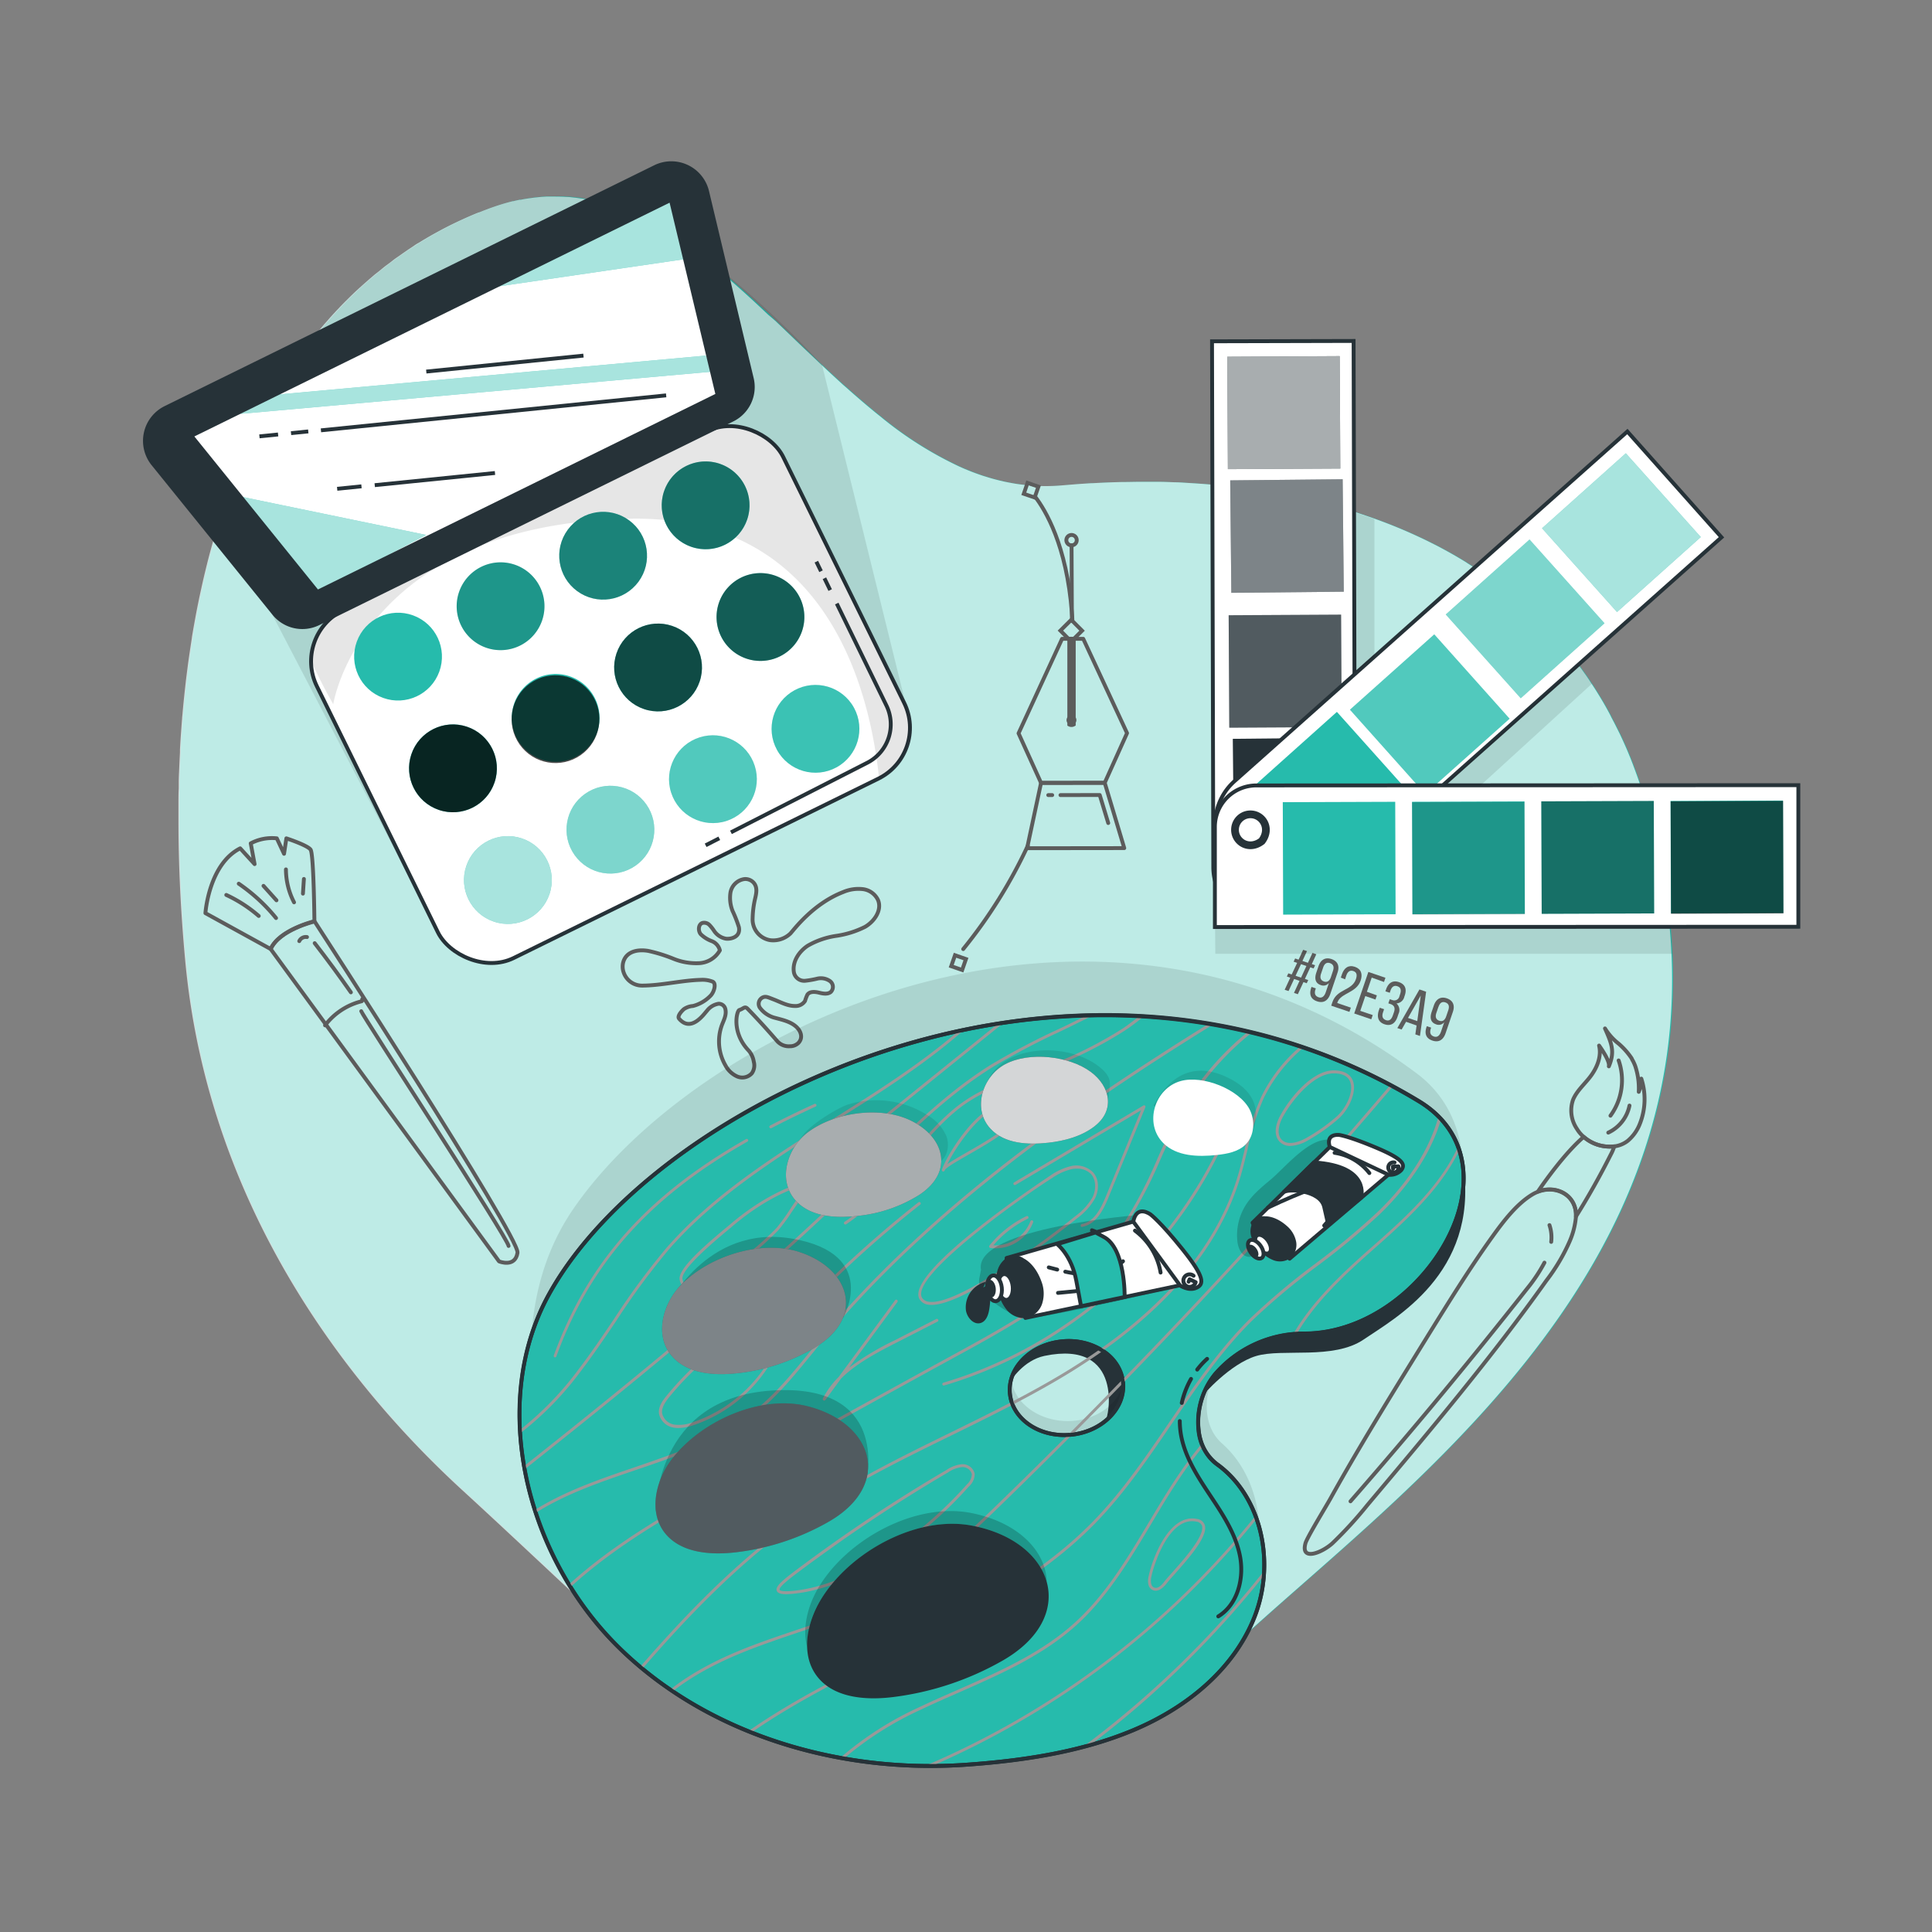 <svg xmlns="http://www.w3.org/2000/svg" xmlns:xlink="http://www.w3.org/1999/xlink" viewBox="0 0 500 500"><rect x="0" y="0" width="500" height="500" fill="#808080" stroke="none"/><defs><clipPath id="freepik--clip-path--inject-27"><polygon points="185.71 102.23 82.15 153.18 49.52 112.78 173.63 51.73 185.71 102.23" style="fill:#fff;stroke:#263238;stroke-linecap:round;stroke-linejoin:round"></polygon></clipPath></defs><g id="freepik--background-simple--inject-27"><path d="M306.27,438.93C285,462.4,204.62,464.2,161,423.94c-13.83-12.77-27.46-25.72-41.33-38.44-26.94-24.72-65.41-70.89-71.56-136.79q-1.77-19-1.76-36.49c0-1.46,0-2.91,0-4.36,0-1.29,0-2.58.07-3.87,0-.52,0-1,0-1.55,0-1.25.08-2.5.13-3.74s.12-2.68.19-4c0-.23,0-.47,0-.7.07-1.36.15-2.7.25-4.05s.19-2.7.3-4c0-.31,0-.62.08-.92.1-1.2.21-2.38.33-3.56s.26-2.52.4-3.76l.12-1.07c.13-1.16.28-2.32.43-3.47.17-1.37.36-2.72.56-4.07s.4-2.68.61-4a.69.69,0,0,0,0-.13c.21-1.29.43-2.56.66-3.82s.47-2.6.73-3.89.51-2.56.79-3.82.55-2.53.84-3.77.61-2.61.94-3.89a1.17,1.17,0,0,1,.05-.2c.39-1.55.8-3.08,1.23-4.6.2-.73.4-1.46.62-2.18s.36-1.24.55-1.86.41-1.35.63-2c.1-.34.2-.67.32-1,.36-1.14.74-2.28,1.12-3.4l.06-.18q.57-1.65,1.17-3.27c.07-.2.14-.4.22-.59.37-1,.75-2,1.13-3l.08-.18c.45-1.14.9-2.27,1.37-3.39s1-2.27,1.47-3.38l.6-1.36c.19-.43.39-.87.59-1.3,1.61-3.44,3.32-6.77,5.13-10,.32-.57.65-1.13,1-1.69q1.92-3.31,4-6.42c.37-.56.74-1.1,1.12-1.65.63-.93,1.28-1.84,1.93-2.74.42-.58.84-1.15,1.27-1.71.54-.72,1.08-1.42,1.64-2.12a.35.35,0,0,1,.07-.09c.49-.62,1-1.23,1.49-1.84.15-.2.31-.39.47-.57.41-.5.82-1,1.25-1.47l.57-.65c.36-.42.73-.84,1.11-1.25.21-.24.43-.48.64-.7.4-.44.81-.87,1.22-1.3.17-.19.33-.36.5-.53.43-.45.85-.88,1.29-1.31s1-1,1.53-1.51.87-.84,1.31-1.24.65-.61,1-.9a3.81,3.81,0,0,1,.37-.34c.49-.45,1-.88,1.48-1.31.24-.21.47-.42.71-.61.51-.44,1-.88,1.56-1.3s1.34-1.09,2-1.61,1.37-1,2.06-1.56,1.39-1,2.09-1.5,1.35-.94,2-1.39a1.5,1.5,0,0,1,.23-.15c.49-.33,1-.65,1.48-1,.32-.21.64-.42,1-.6.59-.37,1.18-.73,1.78-1.08,1.47-.89,3-1.72,4.49-2.51.76-.4,1.52-.79,2.3-1.17s1.54-.75,2.33-1.11,1.48-.68,2.23-1l.2-.09c.74-.32,1.48-.63,2.23-.93l.1,0h0q1.55-.63,3.12-1.2l1.26-.44.89-.29,1.06-.33,1.06-.3.6-.16L133,52l.13,0c.56-.14,1.13-.26,1.69-.38l.25,0c.75-.15,1.49-.28,2.23-.38l1.1-.15,1-.11c.41,0,.82-.08,1.23-.11l1.08-.07,1.08,0c.72,0,1.44,0,2.15,0s1.11,0,1.67.08h.24c.49,0,1,.06,1.47.11l1.08.12c.48,0,1,.12,1.43.2.67.1,1.33.22,2,.35l1,.21c.65.14,1.29.3,1.93.47,1.31.35,2.61.76,3.9,1.21l.65.23c.87.32,1.74.67,2.61,1l1,.44c1,.44,2,.92,3,1.42q.5.24,1,.51a85.79,85.79,0,0,1,8.43,5.12c.6.41,1.19.83,1.79,1.26,2.08,1.49,4.15,3.08,6.2,4.74q.68.54,1.35,1.11c3.24,2.68,6.46,5.54,9.66,8.49l1.78,1.66.13.12L199,81.22,200.81,83l2.55,2.43c.06.07.13.13.2.2l2.75,2.64,2.22,2.12,2.66,2.53c.52.51,1,1,1.57,1.49l.21.19c.3.29.59.57.89.84.89.83,1.78,1.66,2.68,2.48.59.56,1.19,1.1,1.79,1.64l1.15,1c.82.74,1.64,1.46,2.47,2.17,1.81,1.58,3.64,3.12,5.48,4.6l.92.74a96.44,96.44,0,0,0,20.18,12.72c.29.14.58.26.88.39,1.39.6,2.79,1.15,4.2,1.64l1,.34,1.59.49,1.08.31.88.23.67.17,1.06.25,1.07.22,1,.19c.66.12,1.32.23,2,.32l1.13.14q.57.07,1.14.12a49.47,49.47,0,0,0,9.11,0l2.68-.22c1.56-.12,3.12-.23,4.69-.32l.29,0q3.69-.21,7.42-.3h.12c1.68,0,3.38-.06,5.07-.06h2q1,0,2,0c1.57,0,3.15.07,4.72.13,1,0,2.06.09,3.09.15l2.13.13,1.95.14,2,.16q1,.07,2,.18l2,.2,2,.22c3.14.36,6.27.81,9.38,1.33l2.1.37,2.49.47q1.25.24,2.49.51l2.08.46c2.74.61,5.45,1.3,8.14,2,.55.16,1.1.31,1.64.48l.89.26c1.26.38,2.52.77,3.77,1.19h0l1.65.56.38.13c.57.19,1.14.39,1.7.6q5.85,2.1,11.45,4.74c.54.24,1.07.5,1.6.76s1.33.66,2,1c1,.49,1.93,1,2.89,1.52,1.15.63,2.29,1.27,3.42,1.94l.1.06c.53.31,1,.62,1.58.95l1.53,1c1.7,1.08,3.37,2.2,5,3.38l1.23.89.75.55,1.18.9c.85.65,1.69,1.31,2.52,2s1.52,1.26,2.27,1.91l1.05.92.66.59,1,1c1,.9,1.93,1.83,2.87,2.78l1.14,1.17c.14.14.28.29.41.44.41.43.82.86,1.22,1.3s.9,1,1.35,1.5l1.32,1.53c.44.52.87,1,1.3,1.57s.85,1.07,1.27,1.6.84,1.09,1.25,1.64.79,1.05,1.17,1.59,1,1.37,1.46,2.08l.83,1.26.89,1.36c.74,1.17,1.47,2.37,2.19,3.59.29.51.58,1,.86,1.52s.7,1.25,1,1.88.74,1.4,1.09,2.11l.11.21c.33.65.65,1.31,1,2,.1.2.2.4.29.6.37.77.72,1.55,1.07,2.33a0,0,0,0,1,0,0c.38.84.75,1.7,1.1,2.56a2.6,2.6,0,0,1,.1.25c.27.63.52,1.27.77,1.92.13.32.26.65.38,1,.3.78.59,1.58.88,2.38s.62,1.77.92,2.67l.07.22c.31.93.6,1.86.89,2.81a168.74,168.74,0,0,1,6.73,33.62c.21,2.33.37,4.62.47,6.9C437.26,344.47,342.21,399.25,306.27,438.93Z" style="fill:#26BBAC"></path><path d="M306.07,439c-21.26,23.47-101.65,25.27-145.24-15C147,411.2,133.37,398.25,119.5,385.53c-26.94-24.72-65.41-70.89-71.56-136.79q-1.77-19-1.76-36.49c0-1.46,0-2.91,0-4.36,0-1.29,0-2.58.07-3.87,0-.52,0-1,0-1.55,0-1.25.08-2.5.13-3.74s.12-2.68.19-4c0-.23,0-.47,0-.7.07-1.36.15-2.7.25-4.05s.19-2.7.3-4c0-.31.05-.62.08-.92.1-1.2.21-2.38.33-3.56s.26-2.52.4-3.76l.12-1.07c.13-1.16.28-2.32.43-3.47.17-1.37.36-2.72.56-4.07s.4-2.68.61-4a.69.69,0,0,0,0-.13c.21-1.29.43-2.56.66-3.82s.47-2.6.73-3.89.51-2.56.79-3.82.55-2.53.84-3.77.59-2.48.9-3.71a7.42,7.42,0,0,1,.09-.38c.39-1.55.8-3.08,1.23-4.6.2-.73.4-1.46.62-2.18s.36-1.24.55-1.86.41-1.35.63-2c.1-.34.2-.67.32-1,.36-1.14.74-2.28,1.12-3.4l.06-.18q.57-1.65,1.17-3.27c.07-.2.14-.4.22-.59.37-1,.75-2,1.13-3l.08-.18c.45-1.14.9-2.27,1.37-3.39s1-2.27,1.47-3.38l.6-1.36c.19-.43.39-.87.59-1.3,1.61-3.44,3.32-6.77,5.13-10,.32-.57.65-1.13,1-1.69q1.92-3.31,4-6.42c.37-.56.74-1.1,1.12-1.65.63-.93,1.28-1.84,1.93-2.74.42-.58.84-1.15,1.27-1.71.54-.72,1.08-1.42,1.64-2.12a.35.35,0,0,1,.07-.09c.49-.62,1-1.23,1.49-1.84.15-.2.31-.39.47-.57.41-.5.82-1,1.25-1.47l.57-.65c.36-.42.73-.84,1.11-1.25.21-.24.43-.48.64-.7.4-.44.81-.87,1.22-1.3.17-.19.33-.36.5-.53.43-.45.85-.88,1.29-1.31s1-1,1.53-1.51.87-.84,1.31-1.24.65-.61,1-.9a3.81,3.81,0,0,1,.37-.34c.49-.45,1-.88,1.48-1.31.24-.21.47-.42.71-.61.51-.44,1-.88,1.56-1.3s1.34-1.09,2-1.61,1.37-1,2.06-1.56,1.39-1,2.09-1.5,1.35-.94,2-1.39a1.5,1.5,0,0,1,.23-.15c.49-.33,1-.65,1.48-1,.32-.21.64-.42,1-.6.59-.37,1.18-.73,1.78-1.08,1.47-.88,3-1.71,4.49-2.51.76-.4,1.52-.79,2.3-1.17s1.54-.75,2.33-1.11,1.48-.68,2.23-1l.2-.09c.74-.32,1.48-.63,2.23-.93l.1,0h0q1.55-.63,3.12-1.2l1.26-.44.89-.29,1.06-.33,1.06-.3.6-.16.72-.18.13,0c.56-.14,1.13-.27,1.69-.38l.25,0c.75-.15,1.49-.28,2.23-.38l1.1-.15,1-.11c.41-.05.82-.08,1.23-.11l1.08-.07,1.08,0c1.37,0,2.72,0,4.06.09.49,0,1,.06,1.47.11l1.08.12.81.12.62.08c.67.1,1.33.22,2,.35l1,.21c.65.14,1.29.3,1.93.47,1.31.35,2.61.76,3.9,1.21l.65.23c.87.32,1.74.67,2.61,1l1,.44c1,.44,2,.92,3,1.42q.49.24,1,.51a85.79,85.79,0,0,1,8.43,5.12c.6.41,1.19.83,1.79,1.26,2.08,1.49,4.15,3.08,6.2,4.74q.67.54,1.35,1.11c3.24,2.68,6.46,5.54,9.66,8.49l1.78,1.66.13.12,1.76,1.66L200.61,83l2.55,2.43.2.2c.92.87,1.83,1.75,2.75,2.64l2.22,2.12L211,92.91l1.57,1.49.21.19.89.84c.89.83,1.78,1.66,2.68,2.48l1.79,1.64,1.15,1c.82.74,1.64,1.46,2.47,2.17,1.81,1.58,3.64,3.12,5.48,4.6l.92.74a96.44,96.44,0,0,0,20.18,12.72l.88.39c1.39.6,2.79,1.15,4.2,1.64l1,.34,1.59.49,1.08.31.88.23.67.17,1.06.25,1.07.22,1,.19c.66.12,1.32.23,2,.32l1.13.14q.57.07,1.14.12a49.47,49.47,0,0,0,9.11,0l2.68-.22c1.55-.13,3.12-.23,4.69-.32l.29,0q3.69-.21,7.42-.3h.12c1.68,0,3.38-.06,5.07-.06h2q1,0,2,0c1.57,0,3.15.07,4.72.13,1,0,2.06.09,3.09.15l2.13.13,2,.14,2,.16q1,.07,2,.18l2,.2,2,.22c3.14.36,6.27.81,9.38,1.33l2.1.37,2.49.47q1.25.24,2.49.51l2.08.46c2.74.61,5.45,1.3,8.14,2,.55.16,1.1.31,1.64.48l.89.26c1.26.38,2.52.77,3.77,1.19h0l1.65.56.38.13c.57.19,1.14.39,1.7.6q5.85,2.1,11.45,4.74c.54.24,1.07.5,1.6.76s1.33.66,2,1c1,.49,1.93,1,2.89,1.52,1.15.63,2.29,1.27,3.42,1.94l.1.06c.53.31,1.05.62,1.58.95l1.53,1c1.7,1.08,3.37,2.2,5,3.38l1.23.89.75.55,1.18.9q1.28,1,2.52,2c.77.62,1.52,1.26,2.27,1.91l1.05.92.66.59,1,1c1,.91,1.93,1.83,2.87,2.78l1.14,1.17c.14.14.28.29.41.44.41.43.82.86,1.22,1.3l1.35,1.5,1.32,1.53c.44.52.87,1,1.3,1.57s.85,1.07,1.27,1.6.84,1.09,1.25,1.64.79,1.05,1.17,1.59,1,1.37,1.46,2.08l.83,1.26.89,1.36c.74,1.17,1.47,2.37,2.19,3.59.29.51.58,1,.86,1.52s.7,1.25,1,1.88.74,1.4,1.09,2.11l.11.21c.33.65.65,1.31,1,2,.1.2.2.4.29.6.36.77.72,1.54,1.07,2.33a0,0,0,0,1,0,0c.38.84.75,1.7,1.1,2.56a2.6,2.6,0,0,1,.1.25c.27.63.52,1.27.77,1.92.13.32.26.65.38,1,.3.78.59,1.58.88,2.38s.62,1.77.92,2.67l.07.22c.31.93.6,1.86.89,2.81A168.74,168.74,0,0,1,432.11,240c.21,2.33.37,4.62.47,6.9C437.06,344.5,342,399.28,306.07,439Z" style="fill:#fff;opacity:0.7"></path></g><g id="freepik--Stain--inject-27"><path d="M205.43,251.42c-.33-2.67,1.4-5.22,3.63-6.68a20.78,20.78,0,0,1,7.36-2.54,24.46,24.46,0,0,0,7.43-2.32c2.44-1.4,4.45-4.33,3.39-6.93a5,5,0,0,0-4-2.85,10.05,10.05,0,0,0-5,.75c-8,3.09-12.94,10-13.71,10.76a6.41,6.41,0,0,1-5.26,1.7h0a5.44,5.44,0,0,1-4.49-5.65,25,25,0,0,1,.57-4.79c.35-1.49.8-3.17-.31-4.43a2.9,2.9,0,0,0-2.38-.94,4.27,4.27,0,0,0-3.66,3.81,9.28,9.28,0,0,0,.58,4.42,33.18,33.18,0,0,1,1.64,4.2c.53,2.62-2.15,3.16-3.36,3a4.7,4.7,0,0,1-3-1.94,10.9,10.9,0,0,0-1.26-1.61,1.9,1.9,0,0,0-1.88-.5c-1,.41-1.09,2-.39,2.87a8,8,0,0,0,2.82,1.79,3.43,3.43,0,0,1,2.15,2.41,6.52,6.52,0,0,1-5.46,3.32,15.6,15.6,0,0,1-6.61-1.17,39.76,39.76,0,0,0-6.44-2c-2.56-.45-5.68,0-6.5,2.92a4.54,4.54,0,0,0,.15,2.75h0a5,5,0,0,0,4.7,3.3c5,0,10.45-1.39,15.34-1.49a7.09,7.09,0,0,1,3,.49c1,.57.25,2.81-.6,3.63a9.73,9.73,0,0,1-4.54,2.65,4.73,4.73,0,0,0-2.35.81c-.63.55-1.79,1.84-1.24,2.48,3.11,3.64,6.39-1.15,7.21-2.05a4.75,4.75,0,0,1,3-1.82,1.74,1.74,0,0,1,1.75,1.33c.38,1.52-.37,2.83-.88,4.18a12.38,12.38,0,0,0,.93,10.47,6.38,6.38,0,0,0,3,2.83,3.33,3.33,0,0,0,3.81-.81,3.54,3.54,0,0,0,.51-3,5.87,5.87,0,0,0-1.28-2.83c-4.56-4.72-3.15-10.36-2.45-10.56,1.09-.31,1.37-1.11,2.16-.29,2.64,2.72,5.2,5.53,7.67,8.4a4,4,0,0,0,3.22,1.28,3.08,3.08,0,0,0,2.22-.85c1.3-1.36.62-3.1-.5-4.14-1.58-1.48-3.84-1.88-5.91-2.46a7,7,0,0,1-3.58-2.56,1.83,1.83,0,0,1,1-2.72c.71-.21,1.33.14,2.56.6,1.84.7,3.63,1.74,5.59,1.71a2.86,2.86,0,0,0,2.55-1.29,11.53,11.53,0,0,1,.62-1.64c.63-.9,2-.77,3.05-.51s2.2.45,3-.18a1.86,1.86,0,0,0-.21-2.83,4.11,4.11,0,0,0-3.39-.6,23.38,23.38,0,0,1-3,.52A2.71,2.71,0,0,1,205.43,251.42Z" style="fill:none;stroke:#5c5c5c;stroke-linecap:round;stroke-linejoin:round"></path></g><g id="freepik--Brushes--inject-27"><path d="M70.05,245.61l-16.89-9.29s.85-12.65,9-16.77l3.73,4.08-1-5.37a11.71,11.71,0,0,1,6.75-1.3l1.87,4,.6-4s5.42,1.77,6.26,2.91,1,18.54,1,18.54S72.3,240.57,70.05,245.61Z" style="fill:none;stroke:#5c5c5c;stroke-linecap:round;stroke-linejoin:round"></path><path d="M129.15,326.44l-59.1-80.83c2.25-5,11.37-7.14,11.37-7.14s53.12,81.78,52.51,85.74S129.15,326.44,129.15,326.44Z" style="fill:none;stroke:#5c5c5c;stroke-linecap:round;stroke-linejoin:round"></path><path d="M93.88,258.59c-.28-.2,0,.45-.3.54a17.06,17.06,0,0,0-9.45,6.23" style="fill:none;stroke:#5c5c5c;stroke-linecap:round;stroke-linejoin:round"></path><path d="M81.44,244.09q4.84,6.24,9.37,12.73" style="fill:none;stroke:#5c5c5c;stroke-linecap:round;stroke-linejoin:round"></path><path d="M77.45,243.56a1.87,1.87,0,0,1,2-1.05" style="fill:none;stroke:#5c5c5c;stroke-linecap:round;stroke-linejoin:round"></path><path d="M58.56,231.61a35.68,35.68,0,0,1,8.4,5.44" style="fill:none;stroke:#5c5c5c;stroke-linecap:round;stroke-linejoin:round"></path><path d="M61.79,228.7a45.54,45.54,0,0,1,9.65,8.89" style="fill:none;stroke:#5c5c5c;stroke-linecap:round;stroke-linejoin:round"></path><path d="M68.19,229.26,71.55,233" style="fill:none;stroke:#5c5c5c;stroke-linecap:round;stroke-linejoin:round"></path><path d="M74,225a18.73,18.73,0,0,0,2.1,8.52" style="fill:none;stroke:#5c5c5c;stroke-linecap:round;stroke-linejoin:round"></path><path d="M78.65,227.47c-.08,1.27-.17,2.53-.25,3.8" style="fill:none;stroke:#5c5c5c;stroke-linecap:round;stroke-linejoin:round"></path><path d="M93.49,261.7c.27,1.1,38,58.76,38.13,60.75" style="fill:none;stroke:#5c5c5c;stroke-linecap:round;stroke-linejoin:round"></path><path d="M424.33,291a10.85,10.85,0,0,1-3.09,4.26,7.07,7.07,0,0,1-3.46,1.42,10.18,10.18,0,0,1-7.9-2.44,8.62,8.62,0,0,1-1.78-2.1,8.45,8.45,0,0,1-1-7.51c.91-2.21,2.79-3.86,4.27-5.74,1.86-2.34,3.18-5.39,2.47-8.3,0,0,2.9,3.94,2.53,5.38,1.62-3.84.72-5.91-1-9.81a14.84,14.84,0,0,0,3.49,3.91,18.47,18.47,0,0,1,3.4,3.82,6.36,6.36,0,0,0,.39.75q.3.6.54,1.23a18.19,18.19,0,0,1,.92,6.7,8.77,8.77,0,0,0,.66-3.42A17.25,17.25,0,0,1,424.33,291Z" style="fill:none;stroke:#5c5c5c;stroke-linecap:round;stroke-linejoin:round"></path><path d="M417.78,296.67a12.79,12.79,0,0,1-.94,2.19q-4.17,8.28-9,16a6.8,6.8,0,0,0-.68-3.48c-1.58-3.17-5.57-4.38-9.15-3,1.65-2.44,7-10,11.86-14.16A10.18,10.18,0,0,0,417.78,296.67Z" style="fill:none;stroke:#5c5c5c;stroke-linecap:round;stroke-linejoin:round"></path><path d="M407.85,314.91h0a6.8,6.8,0,0,0-.68-3.48c-1.58-3.17-5.57-4.38-9.15-3a8.7,8.7,0,0,0-1.41.68c-3.95,2.36-7.3,6.63-10.37,10.92-5.83,8.11-11.16,16.72-16.5,25.32-3.15,5.11-6.32,10.22-9.46,15.35-5.5,9-10.9,18-16,27.19-1.26,2.25-6,10-6.42,11.48-1.34,4.82,4.39,2.4,7,0a104.63,104.63,0,0,0,9-9.84c16.45-19.54,32.35-38.45,46.38-58.17a48.42,48.42,0,0,0,6-10.14A20.27,20.27,0,0,0,407.85,314.91Z" style="fill:none;stroke:#5c5c5c;stroke-linecap:round;stroke-linejoin:round"></path><path d="M399.7,326.77a40.94,40.94,0,0,1-4.52,6.77q-22.12,28.07-45.67,55" style="fill:none;stroke:#5c5c5c;stroke-linecap:round;stroke-linejoin:round"></path><path d="M401,317.06a9.92,9.92,0,0,1,.45,4.34" style="fill:none;stroke:#5c5c5c;stroke-linecap:round;stroke-linejoin:round"></path><path d="M418.9,274.44a15.58,15.58,0,0,1-2.11,14.3" style="fill:none;stroke:#5c5c5c;stroke-linecap:round;stroke-linejoin:round"></path><path d="M421.71,286.12a9.86,9.86,0,0,1-5.49,7" style="fill:none;stroke:#5c5c5c;stroke-linecap:round;stroke-linejoin:round"></path></g><g id="freepik--Pen--inject-27"><path d="M249.28,245.62A128,128,0,0,0,266,218.87" style="fill:none;stroke:#5c5c5c;stroke-linecap:round;stroke-linejoin:round"></path><path d="M277.69,165.32a1.77,1.77,0,0,1,0,.23" style="fill:none;stroke:#5c5c5c;stroke-linecap:round;stroke-linejoin:round"></path><path d="M277.54,160.71c0-.72-.08-1.43-.14-2.13h0c-1.33-17.46-6.86-26.59-9.54-30.07" style="fill:none;stroke:#5c5c5c;stroke-linecap:round;stroke-linejoin:round"></path><rect x="265.36" y="125.37" width="2.98" height="2.98" transform="translate(55.73 -79.85) rotate(18.97)" style="fill:none;stroke:#5c5c5c;stroke-miterlimit:10"></rect><rect x="246.74" y="245.35" width="2.98" height="2.98" transform="matrix(0.95, 0.33, -0.33, 0.95, 93.72, -67.29)" style="fill:none;stroke:#5c5c5c;stroke-miterlimit:10"></rect><path d="M277.89,185.23v2.25a1.18,1.18,0,0,1-.59.16,1.2,1.2,0,0,1-.57-.14v-2.28l0-19.89h1.16Z" style="fill:#5c5c5c;stroke:#5c5c5c;stroke-miterlimit:10"></path><path d="M278.57,186.36a1.25,1.25,0,0,1-.68,1.12,1.18,1.18,0,0,1-.59.16,1.2,1.2,0,0,1-.57-.14,1.27,1.27,0,0,1,0-2.28,1.2,1.2,0,0,1,.57-.14,1.18,1.18,0,0,1,.59.15A1.26,1.26,0,0,1,278.57,186.36Z" style="fill:#5c5c5c"></path><line x1="277.41" y1="160.58" x2="277.32" y2="141.13" style="fill:none;stroke:#5c5c5c;stroke-linecap:round;stroke-linejoin:round"></line><path d="M278.58,140.24a1.34,1.34,0,0,1-2.53-.9,1.34,1.34,0,1,1,2.53.9Z" style="fill:none;stroke:#5c5c5c;stroke-miterlimit:10"></path><polygon points="280.04 163.22 277.92 165.32 277.69 165.32 277.43 165.33 276.53 165.33 274.43 163.2 277.24 160.41 280.04 163.22" style="fill:none;stroke:#5c5c5c;stroke-miterlimit:10"></polygon><polygon points="277.92 165.32 277.43 165.81 277.22 166.02 276.53 165.33 277.43 165.33 277.69 165.32 277.92 165.32" style="fill:none;stroke:#5c5c5c;stroke-miterlimit:10"></polygon><polygon points="291.68 189.73 285.9 202.59 269.42 202.61 263.6 189.78 274.86 165.33 277.43 165.33 277.69 165.32 280.34 165.32 291.68 189.73" style="fill:none;stroke:#5c5c5c;stroke-linecap:round;stroke-linejoin:round"></polygon><polygon points="290.96 219.49 265.81 219.52 269.42 202.61 285.9 202.59 290.96 219.49" style="fill:none;stroke:#5c5c5c;stroke-linecap:round;stroke-linejoin:round"></polygon><polyline points="274.45 205.77 284.61 205.75 286.81 213" style="fill:none;stroke:#5c5c5c;stroke-linecap:round;stroke-linejoin:round"></polyline><line x1="271.29" y1="205.77" x2="272.31" y2="205.77" style="fill:none;stroke:#5c5c5c;stroke-linecap:round;stroke-linejoin:round"></line></g><g id="freepik--color-code--inject-27"><path d="M339.1,250.34l-1.39,3,.86.3-.39.82-.85-.29-1.45,3.13-1-.34,1.44-3.12-1.4-.48-1.45,3.12-1-.33,1.45-3.12-.89-.31.39-.82.87.29,1.41-3-.91-.31.39-.83.89.31,1.18-2.55,1,.33-1.18,2.55,1.42.48,1.17-2.55,1,.34-1.17,2.55.86.29-.39.83Zm-1-.34-1.4-.47-1.41,3,1.42.48Z" style="fill:#5c5c5c"></path><path d="M346.15,251.72l-1.86,5.49c-.58,1.7-1.72,2.51-3.44,1.93s-2.06-1.89-1.5-3.53l.06-.2,1.13.38-.1.28c-.33,1-.11,1.67.75,2s1.52-.14,1.91-1.27l.82-2.41a1.82,1.82,0,0,1-2.12.54c-1.39-.47-1.66-1.66-1.14-3.21l.56-1.65c.56-1.64,1.72-2.43,3.38-1.86S346.71,250.08,346.15,251.72Zm-3.72-1.33-.55,1.61c-.33,1-.12,1.69.74,2s1.48-.15,1.81-1.11l.54-1.62c.34-1,.13-1.68-.74-2S342.76,249.4,342.43,250.39Z" style="fill:#5c5c5c"></path><path d="M352.13,253.78c-1.1,3.24-5.13,3.16-6,5.63l-.06.17,3.53,1.2-.37,1.09-4.71-1.6.31-.92c1.18-3.47,5.05-2.91,6.08-5.94.38-1.1.21-1.81-.68-2.11s-1.48.2-1.8,1.15l-.32,1L347,253l.3-.88c.56-1.64,1.69-2.47,3.34-1.91S352.69,252.13,352.13,253.78Z" style="fill:#5c5c5c"></path><path d="M356.33,257.6l-.36,1.08-2.63-.9-1.3,3.83,3.22,1.09-.37,1.09-4.42-1.5,3.66-10.75,4.42,1.51-.37,1.09L355,253l-1.25,3.67Z" style="fill:#5c5c5c"></path><path d="M363.55,257.64l-.1.28a2.25,2.25,0,0,1-2.05,1.77,2.25,2.25,0,0,1,.54,2.67l-.28.83c-.56,1.64-1.69,2.45-3.35,1.89s-2-1.9-1.49-3.54l.26-.74,1.12.38-.28.82c-.33,1-.13,1.68.73,2s1.45-.14,1.82-1.23l.29-.83c.36-1.06.08-1.72-.81-2.06l-.65-.22.37-1.07.71.24a1.36,1.36,0,0,0,1.79-1l.16-.49c.38-1.11.19-1.8-.69-2.1s-1.46.17-1.79,1.14l-.18.55-1.13-.38.17-.49c.56-1.65,1.69-2.45,3.33-1.89S364.11,256,363.55,257.64Z" style="fill:#5c5c5c"></path><path d="M363.89,264.44l-1.15,2-1.11-.37,5.72-10,1.73.59-1.6,11.45-1.19-.41.32-2.3Zm.5-1,2.4.82.9-6.62Z" style="fill:#5c5c5c"></path><path d="M376,261.88l-1.87,5.49c-.58,1.7-1.71,2.51-3.43,1.93s-2.07-1.88-1.51-3.53l.07-.2,1.12.38-.1.28c-.32,1-.1,1.68.76,2s1.52-.14,1.9-1.27l.82-2.41a1.8,1.8,0,0,1-2.12.54c-1.38-.47-1.66-1.66-1.13-3.21l.56-1.64c.56-1.65,1.72-2.43,3.37-1.87S376.57,260.24,376,261.88Zm-3.73-1.33-.55,1.61c-.33,1-.11,1.69.75,2s1.47-.15,1.8-1.12l.55-1.61c.33-1,.13-1.69-.75-2S372.62,259.57,372.29,260.55Z" style="fill:#5c5c5c"></path></g><g id="freepik--palette-3--inject-27"><path d="M311.4,361s6.88-8,13.67-10.06,20,1.09,27.88-4.3,29.53-17,25.84-44.44-19.47,23.59-19.47,23.59S315,339.14,311.76,347.07,311.4,361,311.4,361Z" style="fill:#263238"></path><path d="M261.58,357.38s3.23-5.33,8.74-6.48c20.68-4.3,16.64,16.18,15.73,16.87s12.36-11-1-18.38S263.31,351,261.58,357.38Z" style="fill:#263238"></path><path d="M366.69,277.83c-82.78-61.95-185.81-12.36-218.34,35.07-18.52,27-12.09,66.88,8.74,92.17s54,38.52,86.78,39.45c14.65.42,29.92-.33,43.93-4.63s27.33-12.93,34.07-25.95,5.33-30.72-5.66-40.43c-6.39-5.64-4.35-17.39,1.8-23.3a30.39,30.39,0,0,1,23.66-8.2C372.44,345.32,392.55,297.18,366.69,277.83Zm-90.38,89.94c-8.12,0-14.71-5.41-14.73-12.11s6.57-12.15,14.69-12.17S291,348.9,291,355.61,284.44,367.76,276.31,367.77Z" style="opacity:0.1"></path><path d="M367.23,285c-88.47-53.52-197.51-.31-225.22,50.09-15.78,28.71-5.47,67.74,17.74,90.86S217.3,459,250,456.71c14.63-1,29.75-3.26,43.27-8.92s25.93-15.55,31.36-29.17S326.89,387.53,315,379c-6.91-5-6-16.89-.49-23.37a30.37,30.37,0,0,1,22.74-10.48C368.19,345.37,394.86,301.74,367.23,285Zm-90,86.29c-8.08.82-15.18-3.93-15.85-10.6s5.34-12.74,13.42-13.55,15.19,3.93,15.86,10.61S285.3,370.5,277.21,371.31Z" style="fill:#fff;opacity:0.2"></path><path d="M367.23,285c-88.47-53.52-197.51-.31-225.22,50.09-15.78,28.71-5.47,67.74,17.74,90.86S217.3,459,250,456.71c14.63-1,29.75-3.26,43.27-8.92s25.93-15.55,31.36-29.17S326.89,387.53,315,379c-6.91-5-6-16.89-.49-23.37a30.37,30.37,0,0,1,22.74-10.48C368.19,345.37,394.86,301.74,367.23,285Zm-90,86.29c-8.08.82-15.18-3.93-15.85-10.6s5.34-12.74,13.42-13.55,15.19,3.93,15.86,10.61S285.3,370.5,277.21,371.31Z" style="fill:#26BBAC;stroke:#263238;stroke-miterlimit:10"></path><path d="M282.82,262.53a5.44,5.44,0,0,1-1.33.11c-2.51,1.27-5,2.5-7.55,3.7a185.14,185.14,0,0,0-17.46,9.19c-11.21,7-20.81,16.42-30.1,25.55l-3.79,3.71c-27.35,26.68-57.32,51.15-87.05,74.7a6.52,6.52,0,0,1,.29.73c29.8-23.61,59.86-48.14,87.28-74.89q1.9-1.84,3.79-3.72c9.26-9.1,18.84-18.51,30-25.45A184.53,184.53,0,0,1,274.27,267c3.16-1.52,6.35-3.07,9.49-4.71C283.45,262.39,283.14,262.47,282.82,262.53Z" style="fill:#999"></path><path d="M312.54,265.1c-36.3,22.58-72.79,48.34-100.62,81.91-.86,1-1.7,2.07-2.55,3.11-4.24,5.2-8.62,10.57-13.9,14.82-8.95,7.22-20.2,11-31.09,14.74-8.79,3-17.8,6.05-25.69,10.93a4.31,4.31,0,0,1,.13.8c7.88-4.93,17-8,25.8-11,10.95-3.72,22.27-7.57,31.32-14.87,5.34-4.3,9.74-9.7,14-14.92.85-1,1.69-2.08,2.55-3.12,27.91-33.66,64.57-59.45,101-82.09A4.71,4.71,0,0,1,312.54,265.1Z" style="fill:#999"></path><path d="M294.68,263.1c-1.34,1.08-2.67,2.09-4,3a105,105,0,0,1-23.39,11.11l-.87.29c-7,2.33-13.59,4.54-19.58,9.53-4.67,3.89-8.61,8.69-12.42,13.33-4.71,5.75-9.59,11.68-15.85,15.85a.38.38,0,0,0-.1.52.37.37,0,0,0,.31.17.39.39,0,0,0,.21-.06c6.35-4.23,11.26-10.22,16-16,3.79-4.62,7.7-9.39,12.32-13.24,5.88-4.9,12.42-7.08,19.34-9.38l.87-.3a106.12,106.12,0,0,0,23.56-11.19,52.09,52.09,0,0,0,4.67-3.5A5,5,0,0,1,294.68,263.1Z" style="fill:#999"></path><path d="M244.13,303.18l-.11,0a.38.38,0,0,1-.25-.47h0c1-3.16,7.71-14.31,13.76-16.42a4.75,4.75,0,0,1,4.4.41,2.31,2.31,0,0,1,1.22,2c-.1,3-6.68,6.79-12.48,10.11-2.8,1.61-6,3.42-6.18,4.09h0A.38.38,0,0,1,244.13,303.18Zm15.31-16.51a5.15,5.15,0,0,0-1.66.31c-4.84,1.69-10.5,10-12.6,14.29,1.09-.77,2.79-1.75,5.12-3.09,5.07-2.9,12-6.88,12.1-9.49a1.61,1.61,0,0,0-.88-1.39A3.66,3.66,0,0,0,259.44,286.67Z" style="fill:#999"></path><path d="M175.6,369.57a6.6,6.6,0,0,1-1.25-.11,4.59,4.59,0,0,1-3.79-3.52c-.26-1.77.8-3.34,2-4.78a78.15,78.15,0,0,1,8.18-8.59.38.38,0,0,1,.53,0,.37.37,0,0,1,0,.53,76.57,76.57,0,0,0-8.1,8.5c-1.06,1.31-2,2.72-1.81,4.2a3.86,3.86,0,0,0,3.19,2.89,9.84,9.84,0,0,0,4.77-.62,36.49,36.49,0,0,0,23.09-23.56A19.67,19.67,0,0,0,182,351.62a.37.37,0,0,1-.48.1.36.36,0,0,1-.17-.46l.45-1.15a.37.37,0,0,1,.49-.21l.09.05a20.51,20.51,0,0,1,20.54-6,.36.36,0,0,1,.22.18.37.37,0,0,1,0,.29,37.24,37.24,0,0,1-23.68,24.42A12.63,12.63,0,0,1,175.6,369.57Z" style="fill:#999"></path><path d="M207.52,339.4a.37.37,0,0,1-.26-.1.38.38,0,0,1,0-.53,298,298,0,0,1,30.42-27.61.38.38,0,0,1,.53.07.37.37,0,0,1-.06.52,295.49,295.49,0,0,0-30.35,27.54A.39.39,0,0,1,207.52,339.4Z" style="fill:#999"></path><path d="M323,267a71.82,71.82,0,0,0-16.62,19.2,142.44,142.44,0,0,0-6.83,13.65A116.15,116.15,0,0,1,291,316.32c-10.58,15.86-28.57,25.7-44.45,34.38-19.69,10.75-39.62,21.84-58.89,32.57l-.21.11c-13.46,7.49-28.18,15.7-40.28,26.76a5.28,5.28,0,0,1,.33.73c12.07-11.1,26.83-19.33,40.31-26.83l.21-.12c19.28-10.72,39.21-21.81,58.89-32.57,16-8.72,34-18.6,44.71-34.61a116.23,116.23,0,0,0,8.64-16.54,147,147,0,0,1,6.79-13.58,71.23,71.23,0,0,1,17.15-19.56A4.14,4.14,0,0,1,323,267Z" style="fill:#999"></path><path d="M241.09,337.71a6.09,6.09,0,0,1-.88-.06,3,3,0,0,1-2.2-1.37c-4.34-6.95,33.37-31.72,33.75-32a16,16,0,0,1,5.36-2.48,6.15,6.15,0,0,1,5.72,1.55c1.75,1.9,1.54,4.79.55,6.79a16.24,16.24,0,0,1-4.62,5.14C278.48,315.55,251,337.71,241.09,337.71Zm37.49-35.26a6.76,6.76,0,0,0-1.31.13,15.3,15.3,0,0,0-5.11,2.38h0c-8.35,5.27-36.84,25.59-33.51,30.92a2.28,2.28,0,0,0,1.68,1c7.54,1.27,31.86-17.17,38-22.17a15.76,15.76,0,0,0,4.43-4.89c.84-1.72,1.07-4.32-.43-6A5,5,0,0,0,278.58,302.45ZM272,304.64h0Z" style="fill:#999"></path><path d="M257.71,323.07a9.7,9.7,0,0,1-1.42-.11.37.37,0,0,1-.29-.24.36.36,0,0,1,.06-.37,28.17,28.17,0,0,1,9.58-7.61.37.37,0,0,1,.5.18.38.38,0,0,1-.17.5,27.5,27.5,0,0,0-8.89,6.87,9.77,9.77,0,0,0,9.59-6.23.37.37,0,0,1,.48-.23.38.38,0,0,1,.23.47A10.44,10.44,0,0,1,257.71,323.07Z" style="fill:#999"></path><path d="M336.62,270.74a40.11,40.11,0,0,0-10.24,13.18,69,69,0,0,0-4.23,13.42c-.59,2.44-1.19,5-1.93,7.39-6.08,19.88-22.25,37.52-48.06,52.43-8.52,4.93-17.53,9.35-26.23,13.62-12.85,6.31-26.14,12.83-38.12,21.1-15.92,11-29.41,24.85-42,39.33a4.37,4.37,0,0,1,.62.44c12.53-14.43,26-28.24,41.79-39.16,11.94-8.23,25.2-14.74,38-21,8.71-4.28,17.73-8.7,26.27-13.64,26-15,42.27-32.8,48.4-52.86.75-2.45,1.36-5,1.95-7.43a68.7,68.7,0,0,1,4.17-13.28A39.78,39.78,0,0,1,337.5,271,4.72,4.72,0,0,1,336.62,270.74Z" style="fill:#999"></path><path d="M248.25,266.65c-10,8.65-21.36,15.82-32.48,22.82-15.36,9.68-31.26,19.69-43.31,33.51a187.66,187.66,0,0,0-13.69,18.58c-2.91,4.29-5.91,8.74-9.11,12.92a81.71,81.71,0,0,1-14.92,15.43,6.54,6.54,0,0,1,.06.89,81.64,81.64,0,0,0,15.46-15.87c3.21-4.2,6.22-8.65,9.13-12.95A188.18,188.18,0,0,1,173,323.47c12-13.73,27.83-23.71,43.15-33.36,11.41-7.19,23.1-14.57,33.31-23.54A5.82,5.82,0,0,1,248.25,266.65Z" style="fill:#999"></path><path d="M178.94,333.75a3.36,3.36,0,0,1-1.2-.21,3,3,0,0,1-1.82-2.26c-.67-2.58,5.58-8.21,11.79-13.37l1.06-.88c7.31-6.27,14.86-10.3,22.43-12h0a.38.38,0,0,1,.45.29.38.38,0,0,1-.29.44c-1.24.27-4.3,4.73-6.53,8a46.12,46.12,0,0,1-3.39,4.61,81.47,81.47,0,0,1-13.31,11l-.64.43C185.52,331.14,181.72,333.75,178.94,333.75Zm10.32-16.15-1.07.89c-3,2.51-12.19,10.13-11.55,12.6a2.29,2.29,0,0,0,1.36,1.75c2.4.9,7.07-2.3,9.07-3.66l.65-.44a80.85,80.85,0,0,0,13.19-10.88,48,48,0,0,0,3.3-4.5,62.72,62.72,0,0,1,5.33-7.11c-6.84,1.85-13.65,5.66-20.28,11.35Z" style="fill:#999"></path><path d="M258.72,264.57l-41.34,33.35a.38.38,0,0,0-.06.53.41.41,0,0,0,.3.14.4.4,0,0,0,.23-.08l42-33.9A4.85,4.85,0,0,1,258.72,264.57Z" style="fill:#999"></path><path d="M359.92,280.68c-32.09,37.75-66.29,74.27-101.81,108.7-9.4,9.12-18,17.13-28.4,22.86-7.51,4.15-15.82,7-23.85,9.69-3.33,1.12-6.77,2.29-10.11,3.53-6.49,2.43-15,6.05-22.27,11.79a5.93,5.93,0,0,1,.63.45c7.17-5.59,15.51-9.15,21.91-11.53,3.33-1.24,6.76-2.41,10.08-3.53,8.06-2.73,16.4-5.56,24-9.75,10.44-5.77,19.11-13.82,28.55-23,35.59-34.5,69.85-71.09,102-108.91A4.47,4.47,0,0,1,359.92,280.68Z" style="fill:#999"></path><path d="M333.93,296.57a3.72,3.72,0,0,1-2.75-1.08c-1.42-1.45-1.36-4,.15-6.78h0c2.55-4.72,8.33-11.7,13.84-11.7h.09c3.22.05,4.43,1.51,4.88,2.73,1.07,2.93-1.14,7.54-3.8,9.85a49.06,49.06,0,0,1-7.91,5.58A10,10,0,0,1,333.93,296.57Zm-1.94-7.5c-.5.93-2,4.12-.27,5.89s5,.29,6.34-.45a47.56,47.56,0,0,0,7.79-5.49c2.47-2.15,4.55-6.38,3.59-9-.54-1.45-1.95-2.21-4.19-2.24h-.08c-5.15,0-10.81,6.92-13.18,11.31Z" style="fill:#999"></path><path d="M244.24,358.58a.38.38,0,0,1-.36-.27.38.38,0,0,1,.25-.47c33.12-9.74,61.56-35.73,74.24-67.83a.38.38,0,0,1,.49-.22.39.39,0,0,1,.21.49c-12.77,32.31-41.4,58.48-74.72,68.28Z" style="fill:#999"></path><path d="M280.05,317.54a.38.38,0,0,1-.37-.31.39.39,0,0,1,.31-.44c3.11-.56,4.89-3.94,6.21-7.17l9.1-22.28-32.47,19.31a.38.38,0,0,1-.51-.13.38.38,0,0,1,.13-.52l33.43-19.88a.39.39,0,0,1,.44,0,.39.39,0,0,1,.1.43l-9.53,23.31c-1.4,3.43-3.3,7-6.77,7.63Z" style="fill:#999"></path><path d="M213.3,362.47a.36.36,0,0,1-.2-.06.38.38,0,0,1-.14-.49,22.13,22.13,0,0,1,4.11-5.59l14.57-19.82a.37.37,0,0,1,.53-.08.38.38,0,0,1,.08.52l-12.51,17a71,71,0,0,1,11.64-7l10.86-5.56a.38.38,0,1,1,.34.67l-10.86,5.56c-5.48,2.79-10.43,5.52-14.09,9.19l-4,5.48A.38.38,0,0,1,213.3,362.47Z" style="fill:#999"></path><path d="M203.44,412.57c-1.44,0-2.18-.28-2.41-.86-.41-1,1.1-2.42,4.43-4.94,4.06-3.06,8.27-6.12,12.52-9.08,8.73-6.09,17.81-11.9,27-17.28h0a8.47,8.47,0,0,1,3.91-1.47,3.2,3.2,0,0,1,3.36,2.48,4.38,4.38,0,0,1-1.48,3.26c-10.45,11.8-28.64,26.16-45.54,27.79C204.53,412.53,203.94,412.57,203.44,412.57ZM249,379.69h-.08a7.92,7.92,0,0,0-3.55,1.36h0c-9.16,5.37-18.22,11.18-26.93,17.25-4.24,3-8.45,6-12.5,9.07-1.33,1-4.45,3.37-4.18,4.07,0,.1.38.57,3.41.28,16.68-1.61,34.69-15.84,45.05-27.54a3.74,3.74,0,0,0,1.29-2.67A2.45,2.45,0,0,0,249,379.69Zm-3.82,1h0Z" style="fill:#999"></path><path d="M372.32,288.77c-2.92,11-10.64,20-15.92,25A190,190,0,0,1,340.46,327a180,180,0,0,0-17,14.3c-8.05,8-14.54,17.53-20.83,26.76-6,8.79-12.15,17.87-19.65,25.57-14.58,15-33.79,24.51-52.36,33.72-12.44,6.17-25.26,12.55-36.78,20.56a4.11,4.11,0,0,1,.62.48c11.42-7.92,24.14-14.25,36.49-20.37,18.63-9.24,37.89-18.78,52.57-33.87,7.54-7.75,13.74-16.86,19.73-25.66,6.27-9.21,12.74-18.72,20.74-26.66a179,179,0,0,1,17-14.24,189.14,189.14,0,0,0,16-13.27c5.29-5.09,13-14,16.05-25.06A4.49,4.49,0,0,1,372.32,288.77Z" style="fill:#999"></path><path d="M377.45,296.51c-4.79,10.67-14.34,19.12-23,26.73-7.54,6.66-15,13.77-19.74,22a4.88,4.88,0,0,1,.75.2c4.68-8.11,12.05-15.11,19.49-21.68,8.55-7.55,18-15.93,22.92-26.52A4.61,4.61,0,0,1,377.45,296.51Z" style="fill:#999"></path><path d="M310.79,373.91c-5.16,6.15-9.35,13.16-13.44,20-5.53,9.27-11.24,18.85-19.28,26.11-8.63,7.81-19.59,12.63-30.18,17.29-3.19,1.4-6.48,2.85-9.67,4.36a85.91,85.91,0,0,0-20.57,13.09,4.88,4.88,0,0,1,.9.21,85.89,85.89,0,0,1,20-12.62c3.17-1.51,6.46-2.95,9.64-4.35,10.65-4.69,21.66-9.53,30.39-17.42,8.12-7.34,13.86-17,19.41-26.29,4-6.74,8.14-13.63,13.18-19.68A4.14,4.14,0,0,1,310.79,373.91Z" style="fill:#999"></path><path d="M325,392.2a220.89,220.89,0,0,1-86.2,65.06l1.14-.34a5.11,5.11,0,0,1,2-.21,221.84,221.84,0,0,0,83.51-63.92A7,7,0,0,1,325,392.2Z" style="fill:#999"></path><path d="M299.09,411.67a1.92,1.92,0,0,1-.78-.17c-1.55-.72-1.25-2.88-1-3.78h0c1-4.56,5.32-16.09,12.47-14.62a2.42,2.42,0,0,1,2,1.54c1,2.9-4.28,8.8-7.74,12.7-.89,1-1.66,1.86-2.07,2.4C301,411,300,411.67,299.09,411.67ZM298,407.89c-.13.56-.46,2.43.62,2.93s2.16-.76,2.74-1.54c.43-.56,1.17-1.39,2.11-2.44,2.94-3.31,8.42-9.47,7.59-12a1.73,1.73,0,0,0-1.47-1.05C303,392.48,299,403.52,298,407.89Z" style="fill:#999"></path><path d="M327.2,406.47a250,250,0,0,1-47.45,46,4.73,4.73,0,0,1,2-.54,250.65,250.65,0,0,0,45.67-44.57A6,6,0,0,1,327.2,406.47Z" style="fill:#999"></path><path d="M199.47,292a.38.38,0,0,1-.33-.2.37.37,0,0,1,.16-.51c3.58-1.87,7.44-3.75,11.48-5.59a.36.36,0,0,1,.49.18.37.37,0,0,1-.18.5c-4,1.84-7.88,3.71-11.44,5.58A.58.58,0,0,1,199.47,292Z" style="fill:#999"></path><path d="M143.67,351.28l-.12,0a.37.37,0,0,1-.23-.48c8.78-24.16,24.13-41.45,49.75-56a.37.37,0,0,1,.51.14.37.37,0,0,1-.14.51C168,309.88,152.74,327,144,351A.39.39,0,0,1,143.67,351.28Z" style="fill:#999"></path><path d="M240.79,457.54c-31.55,0-61.45-11.35-81.39-31.21-25.09-25-32.75-64.31-17.83-91.46,15.52-28.23,54.58-54.87,97.2-66.3,45.68-12.24,91.4-6.56,128.72,16,10.17,6.15,14,16.65,10.58,28.81-4.41,15.53-21.13,32.19-40.53,32.19H337a29.91,29.91,0,0,0-22.13,10.31,19.18,19.18,0,0,0-4.18,14.16,11.86,11.86,0,0,0,4.59,8.47c11.43,8.26,15.64,25.57,9.77,40.27-5,12.54-16.23,23-31.63,29.44-11.59,4.85-25.39,7.7-43.42,9Q245.39,457.54,240.79,457.54ZM285.7,263.26A180.27,180.27,0,0,0,239,269.54c-42.37,11.36-81.18,37.81-96.58,65.81-14.72,26.77-7.13,65.58,17.66,90.27,21.67,21.59,55.26,33,89.84,30.59,17.92-1.25,31.62-4.07,43.11-8.88,15.14-6.34,26.18-16.6,31.08-28.89,5.7-14.29,1.65-31.09-9.43-39.09a12.77,12.77,0,0,1-5-9.16,20.26,20.26,0,0,1,4.42-14.93A30.92,30.92,0,0,1,337,344.6h.52c18.93,0,35.26-16.28,39.56-31.47,3.32-11.69-.37-21.78-10.13-27.68C342.68,270.75,314.8,263.26,285.7,263.26ZM275.42,371.9c-7.56,0-13.91-4.72-14.55-11.14-.7-6.94,5.52-13.26,13.86-14.1a16.8,16.8,0,0,1,11,2.58,11.57,11.57,0,0,1,5.36,8.48c.7,6.93-5.52,13.25-13.87,14.09h0C276.64,371.87,276,371.9,275.42,371.9Zm1.18-24.33a17.48,17.48,0,0,0-1.77.09c-7.79.78-13.61,6.61-13,13s7.51,10.93,15.3,10.16h0c7.8-.79,13.62-6.62,13-13a10.62,10.62,0,0,0-4.93-7.75A15.42,15.42,0,0,0,276.6,347.57Z" style="fill:#263238"></path><path d="M212.37,414.08c-3.57,5.94-5.17,14-1.06,19.56,4.25,5.77,12.6,6.44,19.72,5.57a76.08,76.08,0,0,0,28.36-9.4c19.82-11.28,13.58-30.78-7.63-34.94C237.31,392,219.82,401.66,212.37,414.08Z" style="fill:#263238"></path><path d="M169.75,391.05s-.52-29.16,29.94-31.18,24.59,22.72,24.59,22.72Z" style="opacity:0.2"></path><path d="M172,396.65c4.12,5.29,11.88,5.87,18.55,5.07a63,63,0,0,0,24.19-8.06c16.28-9.56,11.27-25.49-5.91-29.77-12.17-3-27.57,3.94-35.08,13.9C169.78,383.08,167.75,391.15,172,396.65Z" style="fill:#263238"></path><path d="M172,396.65c4.12,5.29,11.88,5.87,18.55,5.07a63,63,0,0,0,24.19-8.06c16.28-9.56,11.27-25.49-5.91-29.77-12.17-3-27.57,3.94-35.08,13.9C169.78,383.08,167.75,391.15,172,396.65Z" style="fill:#fff;opacity:0.2"></path><path d="M172.4,343.49v-4.9s10.22-22,32.8-18,13,20.49,13,20.49Z" style="opacity:0.2"></path><path d="M173.73,350.78c4,4.82,11.15,5.31,17.37,4.58a49.76,49.76,0,0,0,20-6.73c12.75-7.81,8.94-20.28-4.19-24.6-9.93-3.27-23.43,1-30.76,8.6C171.66,337.29,169.27,345.38,173.73,350.78Z" style="fill:#263238"></path><path d="M173.73,350.78c4,4.82,11.15,5.31,17.37,4.58a49.76,49.76,0,0,0,20-6.73c12.75-7.81,8.94-20.28-4.19-24.6-9.93-3.27-23.43,1-30.76,8.6C171.66,337.29,169.27,345.38,173.73,350.78Z" style="fill:#fff;opacity:0.4"></path><path d="M219.41,285.87a24.69,24.69,0,0,1,20.66,2.77,11.63,11.63,0,0,1,4.86,5.41c.85,2.31.34,5.25-1.68,6.66a6.34,6.34,0,0,1-5.37.56A33,33,0,0,1,232.8,299,29,29,0,0,0,221,296.22c-3.41-.07-8.86,2.57-11.85,1.74C201.3,295.78,216.1,286.92,219.41,285.87Z" style="opacity:0.1"></path><path d="M205.81,310.58c3.82,4.36,10.43,4.75,16.2,4.09a36.83,36.83,0,0,0,15.84-5.4c9.21-6,6.59-15.23-2.47-19.43-7.75-3.59-19.54-2-26.44,3.3C203.8,297.11,201.17,305.28,205.81,310.58Z" style="fill:#263238"></path><path d="M205.81,310.58c3.82,4.36,10.43,4.75,16.2,4.09a36.83,36.83,0,0,0,15.84-5.4c9.21-6,6.59-15.23-2.47-19.43-7.75-3.59-19.54-2-26.44,3.3C203.8,297.11,201.17,305.28,205.81,310.58Z" style="fill:#fff;opacity:0.6"></path><path d="M255.28,280.65a18.79,18.79,0,0,1,31.35,5.13c.33-4.57,1.85-6.24-1.61-9.25C276.73,269.32,258.82,270.18,255.28,280.65Z" style="opacity:0.1"></path><path d="M256.37,292.15c3.64,3.9,9.7,4.17,15,3.58,4.15-.47,8.34-1.6,11.66-4.06,5.72-4.23,4.32-10.52-.74-14.27-5.57-4.11-15.83-5.32-22.13-2C254.28,278.51,251.52,287,256.37,292.15Z" style="fill:#263238"></path><path d="M256.37,292.15c3.64,3.9,9.7,4.17,15,3.58,4.15-.47,8.34-1.6,11.66-4.06,5.72-4.23,4.32-10.52-.74-14.27-5.57-4.11-15.83-5.32-22.13-2C254.28,278.51,251.52,287,256.37,292.15Z" style="fill:#fff;opacity:0.8"></path><path d="M298.46,286.07c.7-.32,5.84-13.6,19.14-7.26s4.78,17.37,4.78,17.37Z" style="opacity:0.1"></path><path d="M301.05,295.82c3.46,3.46,9,3.61,13.85,3.09,2.69-.29,5.57-.82,7.48-2.73,2.3-2.32,2.49-6.21,1-9.1-2.72-5.19-12.11-8.9-17.81-7.31C298.81,281.65,296,290.76,301.05,295.82Z" style="fill:#fff"></path><path d="M253.43,330.93c-1,5,10.54,10.16,10.58,10.18,3.78,1.05,44.76-9,44.76-9l-13.36-17.73s-43.5,3.25-41.53,14.24Z" style="opacity:0.2"></path><polygon points="293.29 316.15 260.51 325.56 260.32 329.8 264.69 338.59 265.37 341.08 309.84 331.69 293.29 316.15" style="fill:#fff;stroke:#263238;stroke-linecap:round;stroke-linejoin:round"></polygon><path d="M293.29,316.15l12.11,16.53s2.2,1.51,4.21.61,2.26-2.68-3.51-9.88-8.32-9.1-8.32-9.1S294.18,311.59,293.29,316.15Z" style="fill:#fff;stroke:#263238;stroke-linecap:round;stroke-linejoin:round"></path><path d="M265,325.72a4,4,0,0,0-4.51-.16,5.85,5.85,0,0,0-2.5,4,11.49,11.49,0,0,0,.33,4.77,11.09,11.09,0,0,0,2.31,4.76,5.72,5.72,0,0,0,4.72,2,5.48,5.48,0,0,0,4.34-3.65,8.66,8.66,0,0,0-.19-5.85C267.85,327,265,325.72,265,325.72Z" style="fill:#263238"></path><path d="M262.08,332.87c.2,1.83-.48,3.41-1.52,3.53s-2.05-1.28-2.25-3.11.47-3.42,1.51-3.54S261.87,331,262.08,332.87Z" style="fill:#fff;stroke:#263238;stroke-linecap:round;stroke-linejoin:round"></path><ellipse cx="257.4" cy="333.39" rx="1.9" ry="3.34" transform="translate(-35.27 30.49) rotate(-6.34)" style="fill:#fff;stroke:#263238;stroke-linecap:round;stroke-linejoin:round"></ellipse><path d="M257.69,333.35c.14,1.26-.32,2.34-1,2.42s-1.41-.87-1.55-2.13.33-2.34,1-2.42S257.55,332.1,257.69,333.35Z" style="fill:#263238"></path><path d="M273.81,334.6,290.27,333" style="fill:#fff;stroke:#263238;stroke-linecap:round;stroke-linejoin:round"></path><path d="M308.9,330.17a1.62,1.62,0,1,0,.54,1.66l-1.57-.76c-.09.21-.18.42-.26.63" style="fill:#fff;stroke:#263238;stroke-linecap:round;stroke-linejoin:round"></path><path d="M280.71,329.78h.66a13,13,0,0,0,9.26-3.37" style="fill:#fff;stroke:#263238;stroke-linecap:round;stroke-linejoin:round"></path><path d="M275.69,329.11c.74.16,1.48.3,2.22.41" style="fill:#fff;stroke:#263238;stroke-linecap:round;stroke-linejoin:round"></path><path d="M271.42,328l2.19.57" style="fill:#fff;stroke:#263238;stroke-linecap:round;stroke-linejoin:round"></path><path d="M293.73,318.49a17,17,0,0,1,6.63,10.85" style="fill:#fff;stroke:#263238;stroke-linecap:round;stroke-linejoin:round"></path><path d="M255.17,331.73a6.78,6.78,0,0,0-5.19,7.38c.29,1.92,2.08,3.9,3.91,3.25,1.32-.47,1.87-2,2.11-3.4a19.77,19.77,0,0,0,0-6.69l-1.53.93Z" style="fill:#263238"></path><path d="M273.61,322s3.7,2.83,4.93,9.44l1.23,6.61,11.29-2.39s.23-12.59-5.39-15.54-1.88-1.24-1.88-1.24Z" style="fill:#26BBAC;stroke:#263238;stroke-miterlimit:10"></path><path d="M328.83,305.3c-2.42,2-4.88,4.05-6.52,6.72a14.61,14.61,0,0,0-2.07,9.28c.19,1.68,1,3.61,2.63,3.93,1.48.29,2.81-.84,3.89-1.9l18.47-18c3.11-3,5.25-9.44-1-10.33C338.91,294.23,332.53,302.22,328.83,305.3Z" style="opacity:0.2"></path><polygon points="344.15 296.83 324.16 316.44 325.68 319.58 332.27 324.22 333.74 325.75 362.18 301.58 344.15 296.83" style="fill:#fff;stroke:#263238;stroke-linecap:round;stroke-linejoin:round"></polygon><path d="M344.15,296.83l15.22,7.2a4,4,0,0,0,3.27-1.2c1.1-1.44.59-2.82-6.39-5.77s-9.57-3.32-9.57-3.32S343,293.19,344.15,296.83Z" style="fill:#fff;stroke:#263238;stroke-linecap:round;stroke-linejoin:round"></path><path d="M327.48,314.79a3.27,3.27,0,0,0-3.32,1.65,4.79,4.79,0,0,0-.25,3.84,9.33,9.33,0,0,0,2.1,3.31,9.13,9.13,0,0,0,3.53,2.54,4.71,4.71,0,0,0,4.2-.38,4.51,4.51,0,0,0,1.71-4.34,7.16,7.16,0,0,0-2.43-4.15C330,314.58,327.48,314.79,327.48,314.79Z" style="fill:#263238"></path><path d="M328.15,321.1c.87,1.25,1,2.66.29,3.15s-2-.12-2.85-1.37-1-2.65-.28-3.14S327.29,319.86,328.15,321.1Z" style="fill:#fff;stroke:#263238;stroke-linecap:round;stroke-linejoin:round"></path><path d="M326.26,322.42c.86,1.24,1,2.65.29,3.14s-2-.12-2.85-1.36-1-2.66-.29-3.15S325.39,321.17,326.26,322.42Z" style="fill:#fff;stroke:#263238;stroke-linecap:round;stroke-linejoin:round"></path><path d="M325.18,323.17c.59.85.67,1.82.19,2.15s-1.35-.08-1.94-.93-.68-1.82-.2-2.15S324.58,322.32,325.18,323.17Z" style="fill:#263238"></path><path d="M360.91,300.85a1.33,1.33,0,1,0,1,1l-1.43.06c0,.19,0,.37.05.56" style="fill:#fff;stroke:#263238;stroke-linecap:round;stroke-linejoin:round"></path><path d="M345.39,298.35a14,14,0,0,1,9,5.24" style="fill:#fff;stroke:#263238;stroke-linecap:round;stroke-linejoin:round"></path><path d="M342.73,306.46c1-.37,2-.69,2.87-1" style="fill:#fff;stroke:#263238;stroke-linecap:round;stroke-linejoin:round"></path><path d="M328.16,312.52c4.41-2.11,8.39-3.77,11.73-5" style="fill:#fff;stroke:#263238;stroke-linecap:round;stroke-linejoin:round"></path><path d="M342.7,317.17l8.5-9.68" style="fill:#fff;stroke:#263238;stroke-linecap:round;stroke-linejoin:round"></path><path d="M332.19,308.57c1-1,9.47-.65,10.51,3.76l1,4.41,8.53-6.74s2.67-8.21-12.2-9.17Z" style="fill:#263238;stroke:#263238;stroke-miterlimit:10"></path><path d="M270.9,409.46c-1.82-6.71-8.64-12.53-19.14-14.59-14.45-2.83-31.94,6.79-39.39,19.21a22.91,22.91,0,0,0-3.48,12.16c-1.35-5,.23-10.87,3-15.48,7.45-12.43,24.94-22,39.39-19.21C263.48,393.94,270.72,401.4,270.9,409.46Z" style="opacity:0.2"></path><path d="M305.33,367.77a21.29,21.29,0,0,0,.29,3.47c1,5.79,4.31,10.88,7.57,15.78s6.61,9.94,7.72,15.72-.61,12.51-5.62,15.58" style="fill:none;stroke:#263238;stroke-linecap:round;stroke-linejoin:round"></path><path d="M308.24,356.86a22.73,22.73,0,0,0-2.4,6.22" style="fill:none;stroke:#263238;stroke-linecap:round;stroke-linejoin:round"></path><path d="M312.4,351.67a20.39,20.39,0,0,0-2.56,2.78" style="fill:none;stroke:#263238;stroke-linecap:round;stroke-linejoin:round"></path></g><g id="freepik--palette-1--inject-27"><path d="M234.87,184.1,113.32,241.24l-56-107.38c.2-.45,7-18.3,7.22-18.75s.39-.87.59-1.3C78.46,85.38,98.51,65.25,124.28,54.9h0q1.55-.63,3.12-1.2a51.29,51.29,0,0,1,7.41-2.11l.25,0a44.53,44.53,0,0,1,11.75-.77c1.3.12,2.45.25,3.36.35l.62.08c8.67,1.34,16.77,5.15,24.58,10.38,20.19,13.52,37.37,32.8,37.37,32.8Z" style="opacity:0.1"></path><rect x="90.76" y="129.62" width="134.49" height="100.24" rx="14.66" transform="translate(-63.11 88.2) rotate(-26.19)" style="fill:#fff;stroke:#263238;stroke-linecap:round;stroke-linejoin:round"></rect><path d="M227.5,201.4a14.66,14.66,0,0,0,6.5-19.52l-31.31-63.64a14.66,14.66,0,0,0-19.63-6.68L88.7,158A14.68,14.68,0,0,0,80.52,171c1.6,3.58,3.49,7.33,5.72,11.25,0,0,7.31-46.54,76.57-48C210.77,133.2,224.5,172.93,227.5,201.4Z" style="opacity:0.1"></path><path d="M189.57,108.61,82.4,161.33a9.42,9.42,0,0,1-11.49-2.54L39.63,120.08a9.52,9.52,0,0,1,3.2-14.53l126.7-62.33A9.53,9.53,0,0,1,183,49.55L194.57,98A9.44,9.44,0,0,1,189.57,108.61Z" style="fill:#263238;stroke:#263238;stroke-linecap:round;stroke-linejoin:round"></path><polygon points="185.71 102.23 82.15 153.18 49.52 112.78 173.63 51.73 185.71 102.23" style="fill:#fff"></polygon><g style="clip-path:url(#freepik--clip-path--inject-27)"><polygon points="62.21 128.5 64.06 130.78 82.15 153.18 110.32 138.45 62.21 128.5" style="fill:#26BBAC"></polygon><polygon points="62.21 128.5 64.06 130.78 82.15 153.18 110.32 138.45 62.21 128.5" style="fill:#fff;opacity:0.6"></polygon><polygon points="127.73 74.31 177.29 67.05 173.63 51.73 127.73 74.31" style="fill:#26BBAC"></polygon><polygon points="127.73 74.31 177.29 67.05 173.63 51.73 127.73 74.31" style="fill:#fff;opacity:0.6"></polygon><polygon points="71.26 102.16 182.62 92.03 184.52 96.16 62.21 107.1 71.26 102.16" style="fill:#26BBAC"></polygon><polygon points="71.26 102.16 182.62 92.03 184.52 96.16 62.21 107.1 71.26 102.16" style="fill:#fff;opacity:0.6"></polygon></g><polygon points="185.71 102.23 82.15 153.18 49.52 112.78 173.63 51.73 185.71 102.23" style="fill:none;stroke:#263238;stroke-linecap:round;stroke-linejoin:round"></polygon><line x1="83.06" y1="111.37" x2="172.4" y2="102.32" style="fill:#bfbfbf;stroke:#263238;stroke-miterlimit:10"></line><line x1="75.32" y1="112.1" x2="79.78" y2="111.65" style="fill:#bfbfbf;stroke:#263238;stroke-miterlimit:10"></line><line x1="67.14" y1="112.93" x2="71.97" y2="112.44" style="fill:#bfbfbf;stroke:#263238;stroke-miterlimit:10"></line><line x1="96.98" y1="125.56" x2="128.1" y2="122.41" style="fill:#bfbfbf;stroke:#263238;stroke-miterlimit:10"></line><line x1="87.26" y1="126.5" x2="93.55" y2="125.86" style="fill:#bfbfbf;stroke:#263238;stroke-miterlimit:10"></line><line x1="110.32" y1="96.16" x2="151" y2="92.03" style="fill:#bfbfbf;stroke:#263238;stroke-miterlimit:10"></line><circle cx="103.02" cy="169.94" r="11.36" transform="translate(-91.89 208.72) rotate(-70.03)" style="fill:#26BBAC"></circle><path d="M139.74,151.88a11.36,11.36,0,1,1-15.2-5.18A11.35,11.35,0,0,1,139.74,151.88Z" style="fill:#26BBAC"></path><path d="M139.74,151.88a11.36,11.36,0,1,1-15.2-5.18A11.35,11.35,0,0,1,139.74,151.88Z" style="opacity:0.2"></path><circle cx="156.09" cy="143.84" r="11.36" transform="translate(-52.22 184.57) rotate(-53.73)" style="fill:#26BBAC"></circle><circle cx="156.09" cy="143.84" r="11.36" transform="translate(-52.22 184.57) rotate(-53.73)" style="opacity:0.3"></circle><path d="M192.81,125.77a11.36,11.36,0,1,1-15.2-5.18A11.35,11.35,0,0,1,192.81,125.77Z" style="fill:#26BBAC"></path><circle cx="182.62" cy="130.78" r="11.36" transform="translate(0.37 262.08) rotate(-71.38)" style="opacity:0.4"></circle><path d="M127.42,193.83a11.36,11.36,0,1,1-15.2-5.18A11.35,11.35,0,0,1,127.42,193.83Z" style="fill:#26BBAC"></path><circle cx="117.23" cy="198.84" r="11.36" transform="translate(-108.61 246.57) rotate(-71.41)" style="opacity:0.8"></circle><path d="M154,180.78a11.36,11.36,0,1,1-15.21-5.18A11.35,11.35,0,0,1,154,180.78Z" style="fill:#26BBAC"></path><circle cx="143.77" cy="186.1" r="11.36" transform="translate(-80.99 116.92) rotate(-35.2)" style="opacity:0.7"></circle><circle cx="170.3" cy="172.74" r="11.36" transform="translate(-47.71 279.09) rotate(-71.41)" style="fill:#26BBAC"></circle><circle cx="170.3" cy="172.74" r="11.36" transform="translate(-47.71 279.09) rotate(-71.41)" style="opacity:0.6"></circle><path d="M207,154.67a11.36,11.36,0,1,1-15.21-5.18A11.36,11.36,0,0,1,207,154.67Z" style="fill:#26BBAC"></path><path d="M207,154.67a11.36,11.36,0,1,1-15.21-5.18A11.36,11.36,0,0,1,207,154.67Z" style="opacity:0.5"></path><circle cx="131.45" cy="227.74" r="11.36" transform="translate(-126.32 279.74) rotate(-71.41)" style="fill:#26BBAC"></circle><circle cx="131.45" cy="227.74" r="11.36" transform="translate(-126.32 279.74) rotate(-71.41)" style="fill:#fff;opacity:0.6"></circle><circle cx="157.98" cy="214.69" r="11.36" transform="translate(-94.87 130.35) rotate(-35.2)" style="fill:#26BBAC"></circle><circle cx="157.98" cy="214.69" r="11.36" transform="translate(-94.87 130.35) rotate(-35.2)" style="fill:#fff;opacity:0.4"></circle><circle cx="184.52" cy="201.64" r="11.36" transform="translate(-52.75 65.95) rotate(-17.77)" style="fill:#26BBAC"></circle><circle cx="184.52" cy="201.64" r="11.36" transform="translate(-52.75 65.95) rotate(-17.77)" style="fill:#fff;opacity:0.2"></circle><circle cx="211.05" cy="188.59" r="11.36" transform="translate(-64.63 124.5) rotate(-28.69)" style="fill:#26BBAC"></circle><circle cx="211.05" cy="188.59" r="11.36" transform="translate(-64.63 124.5) rotate(-28.69)" style="fill:#fff;opacity:0.1"></circle><line x1="186.15" y1="216.95" x2="182.62" y2="218.76" style="fill:none;stroke:#263238;stroke-miterlimit:10"></line><path d="M216.55,156.2l12.85,26.38a11.16,11.16,0,0,1-4.78,14.73l-35.45,18.1" style="fill:none;stroke:#263238;stroke-miterlimit:10"></path><line x1="213.36" y1="149.65" x2="214.85" y2="152.71" style="fill:none;stroke:#263238;stroke-miterlimit:10"></line><line x1="211.27" y1="145.36" x2="212.48" y2="147.84" style="fill:none;stroke:#263238;stroke-miterlimit:10"></line></g><g id="freepik--palette-2--inject-27"><path d="M329,239.3l21.7-.06-.39-151-36.64.09L314,224.41A14.94,14.94,0,0,0,329,239.3Z" style="fill:#fff;stroke:#263238;stroke-miterlimit:10"></path><rect x="318.23" y="192.6" width="29.1" height="29.1" transform="matrix(1, -0.01, 0.01, 1, -1.11, 1.79)" style="fill:#263238"></rect><rect x="318.05" y="159.16" width="29.1" height="29.1" transform="translate(-0.93 1.79) rotate(-0.31)" style="fill:#263238"></rect><rect x="318.05" y="159.16" width="29.1" height="29.1" transform="translate(-0.93 1.79) rotate(-0.31)" style="fill:#fff;opacity:0.2"></rect><rect x="317.87" y="125.71" width="29.1" height="29.1" transform="matrix(1, -0.01, 0.01, 1, -0.75, 1.79)" style="fill:#263238"></rect><rect x="317.87" y="125.71" width="29.1" height="29.1" transform="matrix(1, -0.01, 0.01, 1, -0.75, 1.79)" style="fill:#fff;opacity:0.4"></rect><rect x="317.69" y="92.26" width="29.1" height="29.1" transform="translate(-0.57 1.78) rotate(-0.31)" style="fill:#263238"></rect><rect x="317.69" y="92.26" width="29.1" height="29.1" transform="translate(-0.57 1.78) rotate(-0.31)" style="fill:#fff;opacity:0.6"></rect><path d="M318.27,223.25l14.43,16.22L445.52,139.05l-24.36-27.37L319.49,202.17A14.92,14.92,0,0,0,318.27,223.25Z" style="fill:#fff;stroke:#263238;stroke-miterlimit:10"></path><rect x="330.3" y="190.23" width="29.1" height="29.1" transform="translate(267.45 -188.75) rotate(48.17)" style="fill:#26BBAC"></rect><rect x="355.22" y="167.92" width="29.1" height="29.1" transform="matrix(0.67, 0.75, -0.75, 0.67, 259.13, -214.75)" style="fill:#26BBAC"></rect><rect x="355.22" y="167.92" width="29.1" height="29.1" transform="matrix(0.67, 0.75, -0.75, 0.67, 259.13, -214.75)" style="fill:#fff;opacity:0.2"></rect><rect x="380.15" y="145.61" width="29.1" height="29.1" transform="translate(250.81 -240.75) rotate(48.17)" style="fill:#26BBAC"></rect><rect x="380.15" y="145.61" width="29.1" height="29.1" transform="translate(250.81 -240.75) rotate(48.17)" style="fill:#fff;opacity:0.4"></rect><rect x="405.07" y="123.31" width="29.1" height="29.1" transform="translate(242.49 -266.76) rotate(48.17)" style="fill:#26BBAC"></rect><rect x="405.07" y="123.31" width="29.1" height="29.1" transform="translate(242.49 -266.76) rotate(48.17)" style="fill:#fff;opacity:0.6"></rect><path d="M314.41,214l0,25.91,151-.07,0-36.64-140.31.07A10.73,10.73,0,0,0,314.41,214Z" style="fill:#fff;stroke:#263238;stroke-miterlimit:10"></path><path d="M326.55,217.68c-3.56,2.73-7.52-.17-6.86-3.7a4,4,0,0,1,3.13-3.15C326.34,210.15,329.26,214.1,326.55,217.68Z" style="fill:none;stroke:#263238;stroke-miterlimit:10;stroke-width:2px"></path><rect x="332.01" y="207.54" width="29.1" height="29.1" transform="translate(567.52 -125.19) rotate(89.81)" style="fill:#26BBAC"></rect><rect x="365.46" y="207.43" width="29.1" height="29.1" transform="translate(600.75 -158.74) rotate(89.81)" style="fill:#26BBAC"></rect><rect x="365.46" y="207.54" width="29.1" height="29.1" transform="translate(600.86 -158.63) rotate(89.81)" style="opacity:0.2"></rect><rect x="398.91" y="207.32" width="29.1" height="29.1" transform="translate(633.99 -192.3) rotate(89.81)" style="fill:#26BBAC"></rect><rect x="398.91" y="207.32" width="29.1" height="29.1" transform="translate(633.99 -192.3) rotate(89.81)" style="opacity:0.4"></rect><rect x="432.35" y="207.22" width="29.1" height="29.1" transform="translate(667.22 -225.85) rotate(89.81)" style="fill:#26BBAC"></rect><rect x="432.37" y="207.32" width="29.1" height="29.1" transform="translate(667.35 -225.77) rotate(89.81)" style="opacity:0.6"></rect><polygon points="350.2 132.47 350.2 174.43 355.7 169.94 355.7 134.32 350.2 132.47" style="opacity:0.1"></polygon><path d="M412,176.94l-28.83,26.32-9.71,0L408.5,172Q410.31,174.41,412,176.94Z" style="opacity:0.1"></path><path d="M432.78,246.84H314.52l-.06-6.9H432.31C432.52,242.27,432.68,244.56,432.78,246.84Z" style="opacity:0.1"></path></g></svg>
